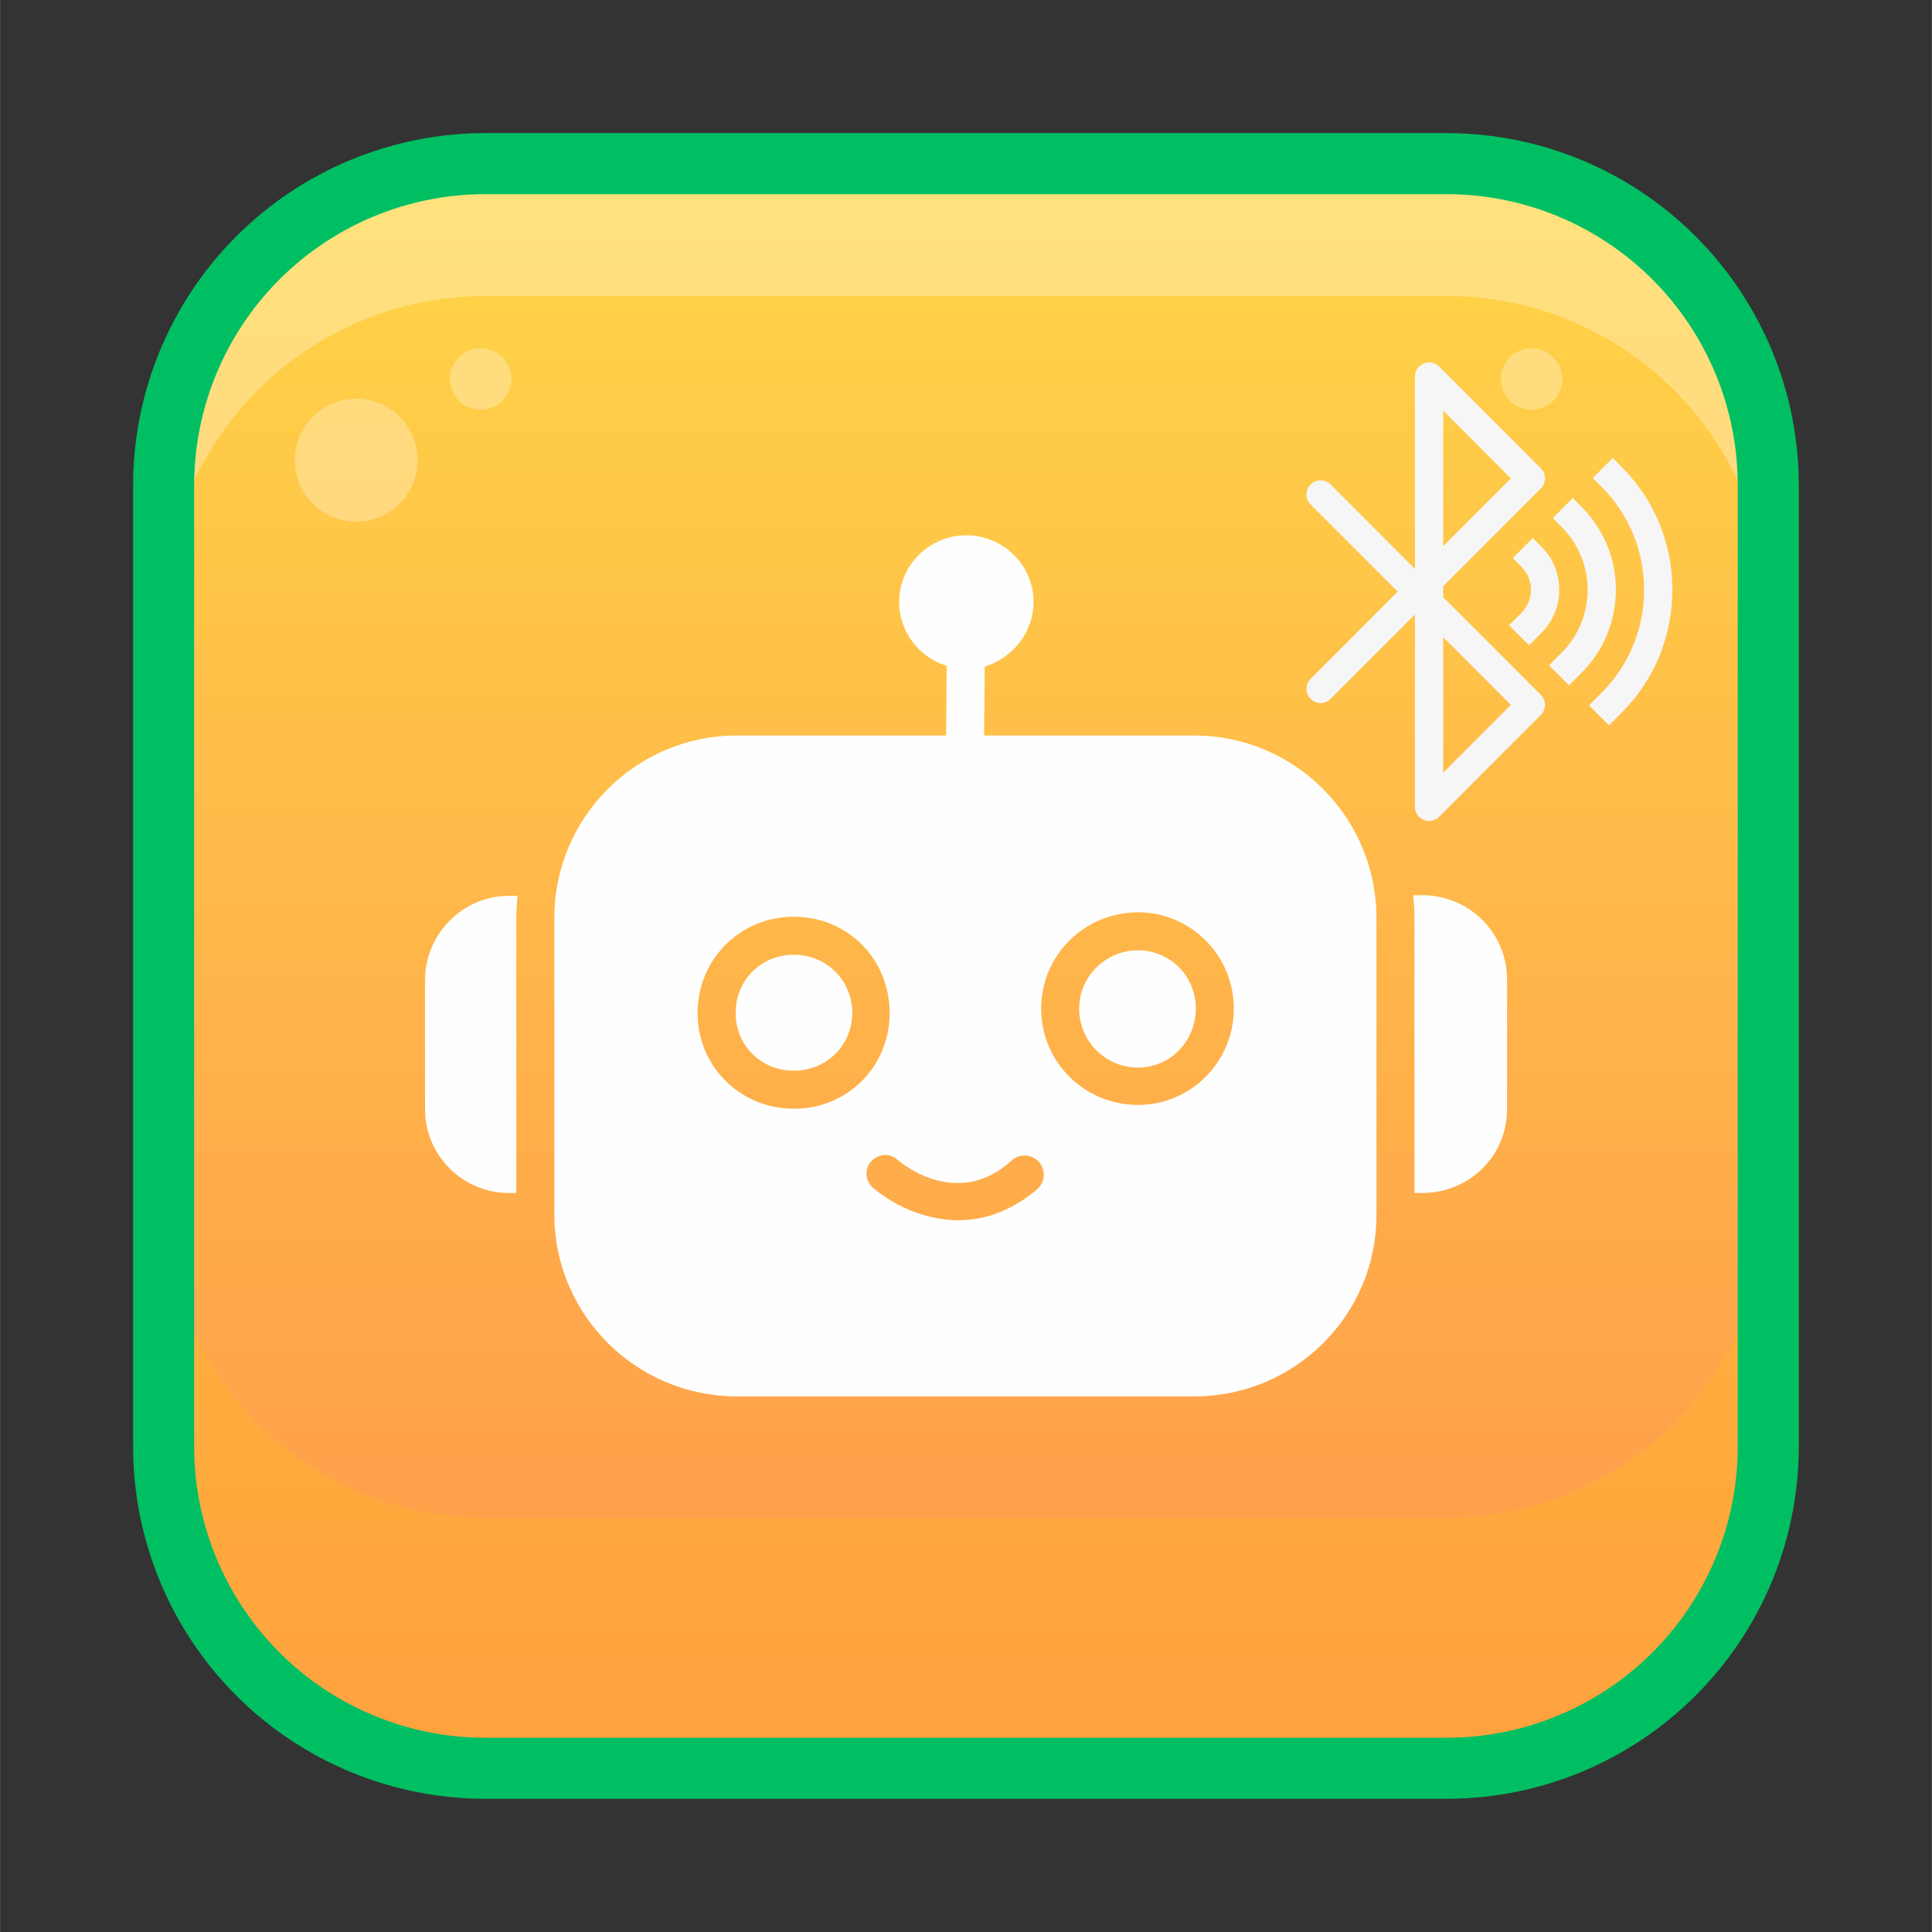 <svg xmlns="http://www.w3.org/2000/svg" xmlns:xlink="http://www.w3.org/1999/xlink" width="2379" zoomAndPan="magnify" viewBox="0 0 1784.88 1785" height="2379" preserveAspectRatio="xMidYMid meet" version="1.0"><rect x="0" y="0" width="1784.88" height="1785" fill="#333333" stroke="none"/><defs><filter x="0%" y="0%" width="100%" height="100%" id="d7badcbb8c"><feColorMatrix values="0 0 0 0 1 0 0 0 0 1 0 0 0 0 1 0 0 0 1 0" color-interpolation-filters="sRGB"/></filter><clipPath id="e4388f483e"><path d="M 151 151 L 1634 151 L 1634 1634 L 151 1634 Z M 151 151 " clip-rule="nonzero"/></clipPath><clipPath id="bcf4c54535"><path d="M 448.102 151.176 L 1336.691 151.176 C 1341.551 151.176 1346.406 151.293 1351.262 151.531 C 1356.117 151.773 1360.961 152.129 1365.801 152.605 C 1370.637 153.082 1375.457 153.676 1380.266 154.391 C 1385.074 155.102 1389.863 155.934 1394.629 156.883 C 1399.395 157.828 1404.137 158.895 1408.852 160.074 C 1413.566 161.258 1418.25 162.551 1422.898 163.965 C 1427.551 165.375 1432.164 166.898 1436.742 168.535 C 1441.316 170.172 1445.852 171.922 1450.34 173.781 C 1454.832 175.641 1459.273 177.609 1463.668 179.688 C 1468.062 181.766 1472.402 183.953 1476.688 186.242 C 1480.973 188.535 1485.203 190.93 1489.371 193.43 C 1493.539 195.926 1497.645 198.527 1501.688 201.227 C 1505.727 203.926 1509.699 206.723 1513.605 209.621 C 1517.508 212.516 1521.34 215.504 1525.094 218.59 C 1528.852 221.672 1532.531 224.844 1536.133 228.109 C 1539.734 231.375 1543.254 234.723 1546.691 238.16 C 1550.129 241.598 1553.477 245.117 1556.742 248.719 C 1560.004 252.32 1563.18 256 1566.262 259.754 C 1569.348 263.512 1572.336 267.344 1575.23 271.246 C 1578.125 275.152 1580.926 279.125 1583.625 283.164 C 1586.324 287.207 1588.926 291.312 1591.422 295.48 C 1593.922 299.648 1596.316 303.875 1598.609 308.164 C 1600.898 312.449 1603.082 316.789 1605.16 321.184 C 1607.238 325.578 1609.207 330.02 1611.07 334.508 C 1612.93 339 1614.676 343.535 1616.316 348.109 C 1617.953 352.688 1619.477 357.301 1620.887 361.949 C 1622.297 366.602 1623.594 371.285 1624.777 376 C 1625.957 380.715 1627.02 385.457 1627.969 390.223 C 1628.918 394.988 1629.75 399.777 1630.461 404.586 C 1631.176 409.391 1631.77 414.215 1632.246 419.051 C 1632.723 423.887 1633.078 428.734 1633.316 433.59 C 1633.555 438.445 1633.676 443.301 1633.676 448.16 L 1633.676 1336.75 C 1633.676 1341.609 1633.555 1346.469 1633.316 1351.32 C 1633.078 1356.176 1632.723 1361.023 1632.246 1365.859 C 1631.77 1370.695 1631.176 1375.52 1630.461 1380.328 C 1629.746 1385.133 1628.918 1389.922 1627.969 1394.688 C 1627.02 1399.457 1625.957 1404.195 1624.777 1408.91 C 1623.594 1413.625 1622.297 1418.309 1620.887 1422.961 C 1619.477 1427.613 1617.953 1432.227 1616.316 1436.801 C 1614.676 1441.379 1612.93 1445.91 1611.07 1450.402 C 1609.207 1454.891 1607.238 1459.332 1605.16 1463.727 C 1603.082 1468.121 1600.898 1472.461 1598.609 1476.746 C 1596.316 1481.035 1593.922 1485.262 1591.422 1489.43 C 1588.926 1493.602 1586.324 1497.703 1583.625 1501.746 C 1580.926 1505.789 1578.125 1509.762 1575.23 1513.664 C 1572.336 1517.566 1569.348 1521.398 1566.262 1525.156 C 1563.18 1528.914 1560.004 1532.594 1556.742 1536.191 C 1553.477 1539.793 1550.129 1543.312 1546.691 1546.75 C 1543.254 1550.188 1539.734 1553.539 1536.133 1556.801 C 1532.531 1560.066 1528.852 1563.238 1525.094 1566.324 C 1521.34 1569.406 1517.508 1572.395 1513.605 1575.289 C 1509.699 1578.188 1505.727 1580.984 1501.688 1583.684 C 1497.645 1586.383 1493.539 1588.984 1489.371 1591.484 C 1485.203 1593.98 1480.973 1596.375 1476.688 1598.668 C 1472.402 1600.957 1468.062 1603.145 1463.668 1605.223 C 1459.273 1607.301 1454.832 1609.27 1450.34 1611.129 C 1445.852 1612.988 1441.316 1614.738 1436.742 1616.375 C 1432.164 1618.012 1427.551 1619.535 1422.898 1620.949 C 1418.25 1622.359 1413.566 1623.656 1408.852 1624.836 C 1404.137 1626.016 1399.395 1627.082 1394.629 1628.027 C 1389.863 1628.977 1385.074 1629.809 1380.266 1630.52 C 1375.457 1631.234 1370.637 1631.828 1365.801 1632.305 C 1360.961 1632.781 1356.117 1633.141 1351.262 1633.379 C 1346.406 1633.617 1341.551 1633.734 1336.691 1633.734 L 448.102 1633.734 C 443.242 1633.734 438.383 1633.617 433.527 1633.379 C 428.676 1633.141 423.828 1632.781 418.992 1632.305 C 414.156 1631.828 409.332 1631.234 404.523 1630.52 C 399.715 1629.809 394.93 1628.977 390.164 1628.027 C 385.395 1627.082 380.656 1626.016 375.941 1624.836 C 371.227 1623.656 366.543 1622.359 361.891 1620.949 C 357.238 1619.535 352.625 1618.012 348.051 1616.375 C 343.473 1614.738 338.941 1612.988 334.449 1611.129 C 329.961 1609.27 325.516 1607.301 321.125 1605.223 C 316.73 1603.145 312.391 1600.957 308.102 1598.668 C 303.816 1596.375 299.59 1593.98 295.422 1591.484 C 291.25 1588.984 287.145 1586.383 283.105 1583.684 C 279.062 1580.984 275.09 1578.188 271.188 1575.289 C 267.281 1572.395 263.453 1569.406 259.695 1566.324 C 255.938 1563.238 252.258 1560.066 248.656 1556.801 C 245.055 1553.539 241.539 1550.188 238.102 1546.75 C 234.664 1543.312 231.312 1539.793 228.051 1536.191 C 224.785 1532.594 221.613 1528.914 218.527 1525.156 C 215.445 1521.398 212.457 1517.566 209.559 1513.664 C 206.664 1509.762 203.867 1505.789 201.168 1501.746 C 198.465 1497.703 195.867 1493.602 193.367 1489.43 C 190.871 1485.262 188.473 1481.035 186.184 1476.746 C 183.891 1472.461 181.707 1468.121 179.629 1463.727 C 177.551 1459.332 175.582 1454.891 173.723 1450.402 C 171.863 1445.91 170.113 1441.379 168.477 1436.801 C 166.84 1432.227 165.312 1427.613 163.902 1422.961 C 162.492 1418.309 161.195 1413.625 160.016 1408.91 C 158.836 1404.195 157.77 1399.457 156.82 1394.688 C 155.875 1389.922 155.043 1385.133 154.328 1380.328 C 153.617 1375.52 153.023 1370.695 152.547 1365.859 C 152.07 1361.023 151.711 1356.176 151.473 1351.32 C 151.234 1346.469 151.117 1341.609 151.117 1336.75 L 151.117 448.16 C 151.117 443.301 151.234 438.445 151.473 433.59 C 151.711 428.734 152.07 423.887 152.547 419.051 C 153.023 414.215 153.617 409.391 154.328 404.586 C 155.043 399.777 155.875 394.988 156.82 390.223 C 157.77 385.457 158.836 380.715 160.016 376 C 161.195 371.285 162.492 366.602 163.902 361.949 C 165.312 357.301 166.84 352.688 168.477 348.109 C 170.113 343.535 171.863 339 173.723 334.508 C 175.582 330.02 177.551 325.578 179.629 321.184 C 181.707 316.789 183.891 312.449 186.184 308.164 C 188.473 303.875 190.871 299.648 193.367 295.48 C 195.867 291.312 198.465 287.207 201.168 283.164 C 203.867 279.125 206.664 275.152 209.559 271.246 C 212.457 267.344 215.445 263.512 218.527 259.754 C 221.613 256 224.785 252.32 228.051 248.719 C 231.312 245.117 234.664 241.598 238.102 238.16 C 241.539 234.723 245.055 231.375 248.656 228.109 C 252.258 224.844 255.938 221.672 259.695 218.59 C 263.453 215.504 267.281 212.516 271.188 209.621 C 275.09 206.723 279.062 203.926 283.105 201.227 C 287.145 198.527 291.25 195.926 295.422 193.43 C 299.59 190.93 303.816 188.535 308.102 186.242 C 312.391 183.953 316.73 181.766 321.125 179.688 C 325.516 177.609 329.961 175.641 334.449 173.781 C 338.941 171.922 343.473 170.172 348.051 168.535 C 352.625 166.898 357.238 165.375 361.891 163.965 C 366.543 162.551 371.227 161.258 375.941 160.074 C 380.652 158.895 385.395 157.828 390.164 156.883 C 394.93 155.934 399.715 155.102 404.523 154.391 C 409.332 153.676 414.156 153.082 418.992 152.605 C 423.828 152.129 428.676 151.773 433.527 151.531 C 438.383 151.293 443.242 151.176 448.102 151.176 Z M 448.102 151.176 " clip-rule="nonzero"/></clipPath><linearGradient x1="250" gradientTransform="matrix(3.761, 0, 0, 3.761, -47.79, -47.731)" y1="447.11" x2="250" gradientUnits="userSpaceOnUse" y2="52.89" id="cde0724cbb"><stop stop-opacity="1" stop-color="rgb(100%, 59.599%, 29.799%)" offset="0"/><stop stop-opacity="1" stop-color="rgb(100%, 59.773%, 29.784%)" offset="0.016"/><stop stop-opacity="1" stop-color="rgb(100%, 60.123%, 29.755%)" offset="0.031"/><stop stop-opacity="1" stop-color="rgb(100%, 60.472%, 29.724%)" offset="0.047"/><stop stop-opacity="1" stop-color="rgb(100%, 60.823%, 29.695%)" offset="0.062"/><stop stop-opacity="1" stop-color="rgb(100%, 61.172%, 29.665%)" offset="0.078"/><stop stop-opacity="1" stop-color="rgb(100%, 61.522%, 29.636%)" offset="0.094"/><stop stop-opacity="1" stop-color="rgb(100%, 61.871%, 29.605%)" offset="0.109"/><stop stop-opacity="1" stop-color="rgb(100%, 62.221%, 29.576%)" offset="0.125"/><stop stop-opacity="1" stop-color="rgb(100%, 62.572%, 29.546%)" offset="0.141"/><stop stop-opacity="1" stop-color="rgb(100%, 62.921%, 29.517%)" offset="0.156"/><stop stop-opacity="1" stop-color="rgb(100%, 63.271%, 29.486%)" offset="0.172"/><stop stop-opacity="1" stop-color="rgb(100%, 63.62%, 29.457%)" offset="0.188"/><stop stop-opacity="1" stop-color="rgb(100%, 63.969%, 29.427%)" offset="0.203"/><stop stop-opacity="1" stop-color="rgb(100%, 64.319%, 29.398%)" offset="0.219"/><stop stop-opacity="1" stop-color="rgb(100%, 64.67%, 29.367%)" offset="0.234"/><stop stop-opacity="1" stop-color="rgb(100%, 65.019%, 29.338%)" offset="0.25"/><stop stop-opacity="1" stop-color="rgb(100%, 65.369%, 29.308%)" offset="0.266"/><stop stop-opacity="1" stop-color="rgb(100%, 65.718%, 29.279%)" offset="0.281"/><stop stop-opacity="1" stop-color="rgb(100%, 66.068%, 29.248%)" offset="0.297"/><stop stop-opacity="1" stop-color="rgb(100%, 66.418%, 29.219%)" offset="0.312"/><stop stop-opacity="1" stop-color="rgb(100%, 66.768%, 29.189%)" offset="0.328"/><stop stop-opacity="1" stop-color="rgb(100%, 67.117%, 29.16%)" offset="0.344"/><stop stop-opacity="1" stop-color="rgb(100%, 67.467%, 29.129%)" offset="0.359"/><stop stop-opacity="1" stop-color="rgb(100%, 67.816%, 29.1%)" offset="0.375"/><stop stop-opacity="1" stop-color="rgb(100%, 68.166%, 29.07%)" offset="0.391"/><stop stop-opacity="1" stop-color="rgb(100%, 68.517%, 29.041%)" offset="0.406"/><stop stop-opacity="1" stop-color="rgb(100%, 68.871%, 29.01%)" offset="0.422"/><stop stop-opacity="1" stop-color="rgb(100%, 69.151%, 28.984%)" offset="0.43"/><stop stop-opacity="1" stop-color="rgb(100%, 69.357%, 28.964%)" offset="0.438"/><stop stop-opacity="1" stop-color="rgb(100%, 69.563%, 28.943%)" offset="0.445"/><stop stop-opacity="1" stop-color="rgb(100%, 69.769%, 28.923%)" offset="0.453"/><stop stop-opacity="1" stop-color="rgb(100%, 69.975%, 28.903%)" offset="0.461"/><stop stop-opacity="1" stop-color="rgb(100%, 70.181%, 28.883%)" offset="0.469"/><stop stop-opacity="1" stop-color="rgb(100%, 70.387%, 28.862%)" offset="0.477"/><stop stop-opacity="1" stop-color="rgb(100%, 70.593%, 28.842%)" offset="0.484"/><stop stop-opacity="1" stop-color="rgb(100%, 70.799%, 28.822%)" offset="0.492"/><stop stop-opacity="1" stop-color="rgb(100%, 71.005%, 28.802%)" offset="0.5"/><stop stop-opacity="1" stop-color="rgb(100%, 71.211%, 28.781%)" offset="0.508"/><stop stop-opacity="1" stop-color="rgb(100%, 71.417%, 28.761%)" offset="0.516"/><stop stop-opacity="1" stop-color="rgb(100%, 71.625%, 28.741%)" offset="0.523"/><stop stop-opacity="1" stop-color="rgb(100%, 71.831%, 28.722%)" offset="0.531"/><stop stop-opacity="1" stop-color="rgb(100%, 72.037%, 28.7%)" offset="0.539"/><stop stop-opacity="1" stop-color="rgb(100%, 72.243%, 28.68%)" offset="0.547"/><stop stop-opacity="1" stop-color="rgb(100%, 72.449%, 28.661%)" offset="0.555"/><stop stop-opacity="1" stop-color="rgb(100%, 72.655%, 28.641%)" offset="0.562"/><stop stop-opacity="1" stop-color="rgb(100%, 72.861%, 28.619%)" offset="0.57"/><stop stop-opacity="1" stop-color="rgb(100%, 73.067%, 28.6%)" offset="0.578"/><stop stop-opacity="1" stop-color="rgb(100%, 73.273%, 28.58%)" offset="0.586"/><stop stop-opacity="1" stop-color="rgb(100%, 73.479%, 28.56%)" offset="0.594"/><stop stop-opacity="1" stop-color="rgb(100%, 73.685%, 28.539%)" offset="0.602"/><stop stop-opacity="1" stop-color="rgb(100%, 73.891%, 28.519%)" offset="0.609"/><stop stop-opacity="1" stop-color="rgb(100%, 74.097%, 28.499%)" offset="0.617"/><stop stop-opacity="1" stop-color="rgb(100%, 74.303%, 28.479%)" offset="0.625"/><stop stop-opacity="1" stop-color="rgb(100%, 74.509%, 28.458%)" offset="0.633"/><stop stop-opacity="1" stop-color="rgb(100%, 74.715%, 28.438%)" offset="0.641"/><stop stop-opacity="1" stop-color="rgb(100%, 74.922%, 28.418%)" offset="0.648"/><stop stop-opacity="1" stop-color="rgb(100%, 75.128%, 28.398%)" offset="0.656"/><stop stop-opacity="1" stop-color="rgb(100%, 75.334%, 28.378%)" offset="0.664"/><stop stop-opacity="1" stop-color="rgb(100%, 75.54%, 28.357%)" offset="0.672"/><stop stop-opacity="1" stop-color="rgb(100%, 75.746%, 28.337%)" offset="0.68"/><stop stop-opacity="1" stop-color="rgb(100%, 75.952%, 28.317%)" offset="0.688"/><stop stop-opacity="1" stop-color="rgb(100%, 76.158%, 28.297%)" offset="0.695"/><stop stop-opacity="1" stop-color="rgb(100%, 76.364%, 28.276%)" offset="0.703"/><stop stop-opacity="1" stop-color="rgb(100%, 76.57%, 28.256%)" offset="0.711"/><stop stop-opacity="1" stop-color="rgb(100%, 76.776%, 28.236%)" offset="0.719"/><stop stop-opacity="1" stop-color="rgb(100%, 76.982%, 28.217%)" offset="0.727"/><stop stop-opacity="1" stop-color="rgb(100%, 77.188%, 28.195%)" offset="0.734"/><stop stop-opacity="1" stop-color="rgb(100%, 77.394%, 28.175%)" offset="0.742"/><stop stop-opacity="1" stop-color="rgb(100%, 77.6%, 28.156%)" offset="0.75"/><stop stop-opacity="1" stop-color="rgb(100%, 77.806%, 28.136%)" offset="0.758"/><stop stop-opacity="1" stop-color="rgb(100%, 78.012%, 28.114%)" offset="0.766"/><stop stop-opacity="1" stop-color="rgb(100%, 78.22%, 28.094%)" offset="0.773"/><stop stop-opacity="1" stop-color="rgb(100%, 78.426%, 28.075%)" offset="0.781"/><stop stop-opacity="1" stop-color="rgb(100%, 78.632%, 28.055%)" offset="0.789"/><stop stop-opacity="1" stop-color="rgb(100%, 78.838%, 28.033%)" offset="0.797"/><stop stop-opacity="1" stop-color="rgb(100%, 79.044%, 28.014%)" offset="0.805"/><stop stop-opacity="1" stop-color="rgb(100%, 79.25%, 27.994%)" offset="0.812"/><stop stop-opacity="1" stop-color="rgb(100%, 79.456%, 27.974%)" offset="0.82"/><stop stop-opacity="1" stop-color="rgb(100%, 79.662%, 27.953%)" offset="0.828"/><stop stop-opacity="1" stop-color="rgb(100%, 79.868%, 27.933%)" offset="0.836"/><stop stop-opacity="1" stop-color="rgb(100%, 80.074%, 27.913%)" offset="0.844"/><stop stop-opacity="1" stop-color="rgb(100%, 80.28%, 27.893%)" offset="0.852"/><stop stop-opacity="1" stop-color="rgb(100%, 80.486%, 27.872%)" offset="0.859"/><stop stop-opacity="1" stop-color="rgb(100%, 80.692%, 27.852%)" offset="0.867"/><stop stop-opacity="1" stop-color="rgb(100%, 80.898%, 27.832%)" offset="0.875"/><stop stop-opacity="1" stop-color="rgb(100%, 81.104%, 27.812%)" offset="0.883"/><stop stop-opacity="1" stop-color="rgb(100%, 81.31%, 27.792%)" offset="0.891"/><stop stop-opacity="1" stop-color="rgb(100%, 81.517%, 27.771%)" offset="0.898"/><stop stop-opacity="1" stop-color="rgb(100%, 81.723%, 27.751%)" offset="0.906"/><stop stop-opacity="1" stop-color="rgb(100%, 81.929%, 27.731%)" offset="0.914"/><stop stop-opacity="1" stop-color="rgb(100%, 82.135%, 27.711%)" offset="0.922"/><stop stop-opacity="1" stop-color="rgb(100%, 82.341%, 27.69%)" offset="0.93"/><stop stop-opacity="1" stop-color="rgb(100%, 82.547%, 27.67%)" offset="0.938"/><stop stop-opacity="1" stop-color="rgb(100%, 82.753%, 27.65%)" offset="0.945"/><stop stop-opacity="1" stop-color="rgb(100%, 82.959%, 27.631%)" offset="0.953"/><stop stop-opacity="1" stop-color="rgb(100%, 83.165%, 27.609%)" offset="0.961"/><stop stop-opacity="1" stop-color="rgb(100%, 83.371%, 27.589%)" offset="0.969"/><stop stop-opacity="1" stop-color="rgb(100%, 83.577%, 27.57%)" offset="0.977"/><stop stop-opacity="1" stop-color="rgb(100%, 83.783%, 27.55%)" offset="0.984"/><stop stop-opacity="1" stop-color="rgb(100%, 83.989%, 27.528%)" offset="0.992"/><stop stop-opacity="1" stop-color="rgb(100%, 84.195%, 27.509%)" offset="1"/></linearGradient><mask id="7f9d3129fc"><g filter="url(#d7badcbb8c)"><rect x="-178.488" width="2141.856" fill="#000000" y="-178.5" height="2142" fill-opacity="0.2"/></g></mask><clipPath id="8227a881a8"><rect x="0" width="1491" y="0" height="535"/></clipPath><mask id="423877d628"><g filter="url(#d7badcbb8c)"><rect x="-178.488" width="2141.856" fill="#000000" y="-178.5" height="2142" fill-opacity="0.3"/></g></mask><clipPath id="339656520a"><rect x="0" width="1491" y="0" height="426"/></clipPath><clipPath id="110343b4dc"><path d="M 122.949 123.008 L 1661.844 123.008 L 1661.844 1661.902 L 122.949 1661.902 Z M 122.949 123.008 " clip-rule="nonzero"/></clipPath><mask id="06b04086ae"><g filter="url(#d7badcbb8c)"><rect x="-178.488" width="2141.856" fill="#000000" y="-178.5" height="2142" fill-opacity="0.3"/></g></mask><clipPath id="be2b38f69f"><rect x="0" width="118" y="0" height="118"/></clipPath><mask id="d006779de0"><g filter="url(#d7badcbb8c)"><rect x="-178.488" width="2141.856" fill="#000000" y="-178.5" height="2142" fill-opacity="0.3"/></g></mask><clipPath id="1c0f285980"><rect x="0" width="62" y="0" height="62"/></clipPath><mask id="fb52f6ee0b"><g filter="url(#d7badcbb8c)"><rect x="-178.488" width="2141.856" fill="#000000" y="-178.5" height="2142" fill-opacity="0.3"/></g></mask><clipPath id="70a5e1bf97"><rect x="0" width="62" y="0" height="62"/></clipPath><clipPath id="f809d39e84"><path d="M 512 494.512 L 1272 494.512 L 1272 1290.207 L 512 1290.207 Z M 512 494.512 " clip-rule="nonzero"/></clipPath><clipPath id="42eba5c450"><path d="M 392.629 827 L 479 827 L 479 1103 L 392.629 1103 Z M 392.629 827 " clip-rule="nonzero"/></clipPath><clipPath id="3bd694a0c8"><path d="M 1305 827 L 1392.309 827 L 1392.309 1103 L 1305 1103 Z M 1305 827 " clip-rule="nonzero"/></clipPath><clipPath id="5170ba6c5a"><path d="M 1207 334.801 L 1428 334.801 L 1428 758.523 L 1207 758.523 Z M 1207 334.801 " clip-rule="nonzero"/></clipPath><clipPath id="26d38f6cd5"><path d="M 1468 423 L 1545.078 423 L 1545.078 670.387 L 1468 670.387 Z M 1468 423 " clip-rule="nonzero"/></clipPath></defs><g clip-path="url(#e4388f483e)"><g clip-path="url(#bcf4c54535)"><path fill="url(#cde0724cbb)" d="M 151.117 151.176 L 151.117 1633.734 L 1633.676 1633.734 L 1633.676 151.176 Z M 151.117 151.176 " fill-rule="nonzero"/></g></g><g mask="url(#7f9d3129fc)"><g transform="matrix(1, 0, 0, 1, 147, 1103)"><g clip-path="url(#8227a881a8)"><path fill="#fdc703" d="M 1189.691 299.262 L 301.102 299.262 C 296.238 299.262 291.379 299.145 286.523 298.902 C 281.668 298.664 276.82 298.309 271.98 297.832 C 267.141 297.355 262.316 296.758 257.508 296.047 C 252.699 295.332 247.91 294.5 243.141 293.555 C 238.371 292.605 233.629 291.539 228.914 290.359 C 224.195 289.176 219.512 287.879 214.859 286.469 C 210.207 285.059 205.59 283.531 201.012 281.895 C 196.434 280.258 191.898 278.508 187.406 276.648 C 182.914 274.785 178.469 272.816 174.074 270.738 C 169.68 268.66 165.34 266.473 161.051 264.18 C 156.762 261.891 152.531 259.492 148.363 256.992 C 144.191 254.492 140.086 251.895 136.043 249.191 C 132 246.492 128.023 243.691 124.121 240.797 C 120.215 237.898 116.383 234.906 112.625 231.824 C 108.867 228.738 105.184 225.562 101.582 222.301 C 97.98 219.035 94.457 215.684 91.02 212.242 C 87.582 208.805 84.23 205.285 80.965 201.684 C 77.699 198.078 74.527 194.398 71.441 190.641 C 68.355 186.883 65.367 183.051 62.469 179.145 C 59.574 175.238 56.773 171.266 54.074 167.223 C 51.371 163.18 48.77 159.074 46.27 154.902 C 43.773 150.73 41.375 146.504 39.082 142.215 C 36.793 137.926 34.605 133.586 32.527 129.188 C 30.449 124.793 28.477 120.352 26.617 115.859 C 24.758 111.367 23.008 106.832 21.371 102.254 C 19.73 97.676 18.207 93.059 16.797 88.406 C 15.383 83.754 14.086 79.07 12.906 74.352 C 11.727 69.637 10.66 64.895 9.711 60.125 C 8.762 55.355 7.93 50.566 7.219 45.758 C 6.504 40.945 5.91 36.121 5.434 31.285 C 4.957 26.445 4.598 21.598 4.359 16.742 C 4.121 11.883 4.004 7.027 4.004 2.164 L 4.004 233.637 C 4.004 238.5 4.121 243.359 4.359 248.215 C 4.598 253.07 4.957 257.918 5.434 262.758 C 5.91 267.598 6.504 272.422 7.219 277.23 C 7.93 282.039 8.762 286.828 9.711 291.598 C 10.66 296.367 11.727 301.109 12.906 305.824 C 14.086 310.543 15.383 315.227 16.797 319.879 C 18.207 324.531 19.73 329.148 21.371 333.727 C 23.008 338.305 24.758 342.84 26.617 347.332 C 28.477 351.824 30.449 356.27 32.527 360.664 C 34.605 365.059 36.793 369.398 39.082 373.688 C 41.375 377.977 43.77 382.207 46.27 386.375 C 48.77 390.547 51.371 394.652 54.074 398.695 C 56.773 402.738 59.574 406.715 62.469 410.617 C 65.367 414.523 68.355 418.355 71.441 422.113 C 74.527 425.871 77.699 429.555 80.965 433.156 C 84.23 436.758 87.582 440.281 91.02 443.719 C 94.457 447.156 97.98 450.508 101.582 453.773 C 105.184 457.039 108.867 460.211 112.625 463.297 C 116.383 466.383 120.215 469.371 124.121 472.27 C 128.023 475.164 132 477.965 136.043 480.664 C 140.086 483.367 144.191 485.969 148.363 488.469 C 152.531 490.965 156.762 493.363 161.051 495.656 C 165.34 497.945 169.68 500.133 174.074 502.211 C 178.469 504.289 182.914 506.258 187.406 508.121 C 191.898 509.98 196.434 511.73 201.012 513.367 C 205.59 515.008 210.207 516.531 214.859 517.941 C 219.512 519.355 224.195 520.652 228.914 521.832 C 233.629 523.012 238.371 524.078 243.141 525.027 C 247.91 525.977 252.699 526.809 257.508 527.52 C 262.316 528.234 267.141 528.828 271.98 529.305 C 276.82 529.781 281.668 530.141 286.523 530.379 C 291.379 530.617 296.238 530.734 301.102 530.734 L 1189.691 530.734 C 1194.551 530.734 1199.41 530.617 1204.27 530.379 C 1209.125 530.141 1213.973 529.781 1218.812 529.305 C 1223.648 528.828 1228.473 528.234 1233.285 527.52 C 1238.094 526.805 1242.883 525.977 1247.652 525.027 C 1252.418 524.078 1257.164 523.012 1261.879 521.832 C 1266.594 520.652 1271.281 519.355 1275.934 517.941 C 1280.586 516.531 1285.203 515.008 1289.781 513.367 C 1294.355 511.73 1298.891 509.98 1303.383 508.121 C 1307.875 506.258 1312.32 504.289 1316.715 502.211 C 1321.113 500.133 1325.453 497.945 1329.742 495.656 C 1334.031 493.363 1338.258 490.965 1342.43 488.469 C 1346.598 485.969 1350.707 483.367 1354.75 480.664 C 1358.793 477.965 1362.766 475.164 1366.672 472.27 C 1370.578 469.371 1374.41 466.383 1378.168 463.297 C 1381.926 460.211 1385.605 457.039 1389.211 453.773 C 1392.812 450.508 1396.332 447.156 1399.77 443.719 C 1403.207 440.277 1406.559 436.758 1409.824 433.156 C 1413.09 429.555 1416.266 425.871 1419.352 422.113 C 1422.434 418.355 1425.426 414.523 1428.32 410.617 C 1431.219 406.715 1434.016 402.738 1436.719 398.695 C 1439.418 394.652 1442.02 390.547 1444.52 386.375 C 1447.02 382.207 1449.414 377.977 1451.707 373.688 C 1454 369.398 1456.184 365.059 1458.266 360.664 C 1460.344 356.27 1462.312 351.824 1464.172 347.332 C 1466.035 342.84 1467.785 338.305 1469.422 333.727 C 1471.059 329.148 1472.586 324.531 1473.996 319.879 C 1475.406 315.227 1476.703 310.543 1477.887 305.824 C 1479.066 301.109 1480.133 296.367 1481.078 291.598 C 1482.027 286.828 1482.859 282.039 1483.574 277.23 C 1484.285 272.422 1484.883 267.598 1485.359 262.758 C 1485.836 257.918 1486.191 253.07 1486.43 248.215 C 1486.668 243.359 1486.789 238.5 1486.789 233.637 L 1486.789 2.277 C 1486.785 7.137 1486.664 11.996 1486.426 16.852 C 1486.184 21.707 1485.824 26.551 1485.348 31.391 C 1484.871 36.227 1484.273 41.051 1483.559 45.859 C 1482.844 50.668 1482.012 55.453 1481.062 60.223 C 1480.109 64.988 1479.047 69.73 1477.863 74.445 C 1476.68 79.16 1475.383 83.844 1473.969 88.496 C 1472.559 93.145 1471.031 97.758 1469.391 102.336 C 1467.754 106.914 1466.004 111.445 1464.141 115.938 C 1462.281 120.426 1460.309 124.867 1458.23 129.262 C 1456.148 133.656 1453.965 137.996 1451.672 142.281 C 1449.379 146.57 1446.98 150.797 1444.48 154.965 C 1441.98 159.137 1439.383 163.238 1436.68 167.281 C 1433.977 171.32 1431.18 175.293 1428.281 179.199 C 1425.387 183.102 1422.395 186.934 1419.309 190.691 C 1416.227 194.445 1413.051 198.125 1409.785 201.727 C 1406.52 205.328 1403.168 208.848 1399.73 212.285 C 1396.293 215.719 1392.773 219.07 1389.172 222.336 C 1385.566 225.598 1381.887 228.773 1378.129 231.855 C 1374.371 234.938 1370.539 237.926 1366.637 240.824 C 1362.73 243.719 1358.758 246.516 1354.715 249.215 C 1350.672 251.914 1346.566 254.516 1342.395 257.012 C 1338.227 259.512 1333.996 261.906 1329.711 264.199 C 1325.422 266.488 1321.082 268.672 1316.688 270.75 C 1312.293 272.828 1307.852 274.797 1303.359 276.656 C 1298.867 278.516 1294.332 280.266 1289.758 281.902 C 1285.18 283.539 1280.566 285.066 1275.914 286.477 C 1271.262 287.887 1266.578 289.184 1261.863 290.363 C 1257.148 291.543 1252.406 292.609 1247.637 293.555 C 1242.871 294.504 1238.082 295.336 1233.273 296.047 C 1228.465 296.762 1223.641 297.355 1218.805 297.832 C 1213.965 298.309 1209.121 298.668 1204.266 298.906 C 1199.41 299.145 1194.551 299.262 1189.691 299.262 Z M 1189.691 299.262 " fill-opacity="1" fill-rule="nonzero"/></g></g></g><g mask="url(#423877d628)"><g transform="matrix(1, 0, 0, 1, 147, 147)"><g clip-path="url(#339656520a)"><path fill="#ffffff" d="M 1189.691 4.176 L 301.102 4.176 C 296.238 4.176 291.379 4.293 286.523 4.531 C 281.668 4.773 276.82 5.129 271.98 5.605 C 267.141 6.082 262.316 6.676 257.508 7.391 C 252.699 8.105 247.91 8.934 243.141 9.883 C 238.371 10.832 233.629 11.898 228.914 13.078 C 224.195 14.262 219.512 15.559 214.859 16.969 C 210.207 18.379 205.59 19.906 201.012 21.543 C 196.434 23.18 191.898 24.93 187.406 26.789 C 182.914 28.652 178.469 30.621 174.074 32.699 C 169.68 34.777 165.34 36.965 161.051 39.258 C 156.762 41.547 152.531 43.945 148.363 46.445 C 144.191 48.945 140.086 51.543 136.043 54.246 C 132 56.945 128.023 59.746 124.121 62.641 C 120.215 65.539 116.383 68.527 112.625 71.613 C 108.867 74.699 105.184 77.875 101.582 81.137 C 97.98 84.402 94.457 87.754 91.02 91.195 C 87.582 94.633 84.23 98.152 80.965 101.754 C 77.699 105.355 74.527 109.039 71.441 112.797 C 68.355 116.555 65.367 120.387 62.469 124.293 C 59.574 128.199 56.773 132.172 54.074 136.215 C 51.371 140.258 48.77 144.363 46.27 148.535 C 43.773 152.707 41.375 156.934 39.082 161.223 C 36.793 165.512 34.605 169.852 32.527 174.246 C 30.449 178.645 28.477 183.086 26.617 187.578 C 24.758 192.07 23.008 196.605 21.371 201.184 C 19.73 205.762 18.207 210.379 16.797 215.031 C 15.383 219.684 14.086 224.367 12.906 229.086 C 11.727 233.801 10.66 238.543 9.711 243.312 C 8.762 248.082 7.93 252.871 7.219 257.68 C 6.504 262.488 5.91 267.312 5.434 272.152 C 4.957 276.992 4.598 281.84 4.359 286.695 C 4.121 291.551 4.004 296.41 4.004 301.273 L 4.004 423.574 C 4.004 418.711 4.121 413.852 4.359 408.996 C 4.598 404.141 4.957 399.293 5.434 394.453 C 5.91 389.613 6.504 384.789 7.219 379.98 C 7.93 375.172 8.762 370.383 9.711 365.613 C 10.66 360.844 11.727 356.102 12.906 351.383 C 14.086 346.668 15.383 341.984 16.797 337.332 C 18.207 332.676 19.73 328.062 21.371 323.484 C 23.008 318.906 24.758 314.371 26.617 309.879 C 28.477 305.387 30.449 300.941 32.527 296.547 C 34.605 292.152 36.793 287.809 39.082 283.523 C 41.375 279.234 43.77 275.004 46.27 270.836 C 48.77 266.664 51.371 262.559 54.074 258.516 C 56.773 254.473 59.574 250.496 62.469 246.594 C 65.367 242.688 68.355 238.855 71.441 235.098 C 74.527 231.336 77.699 227.656 80.965 224.055 C 84.23 220.453 87.582 216.93 91.02 213.492 C 94.457 210.055 97.98 206.703 101.582 203.438 C 105.184 200.172 108.867 196.996 112.625 193.914 C 116.383 190.828 120.215 187.84 124.121 184.941 C 128.023 182.047 132 179.246 136.043 176.543 C 140.086 173.844 144.191 171.242 148.363 168.742 C 152.531 166.242 156.762 163.848 161.051 161.555 C 165.34 159.266 169.68 157.078 174.074 155 C 178.469 152.922 182.914 150.949 187.406 149.09 C 191.898 147.23 196.434 145.48 201.012 143.844 C 205.59 142.203 210.207 140.68 214.859 139.27 C 219.512 137.855 224.195 136.559 228.914 135.379 C 233.629 134.195 238.371 133.133 243.141 132.184 C 247.91 131.234 252.699 130.402 257.508 129.691 C 262.316 128.977 267.141 128.383 271.98 127.906 C 276.82 127.43 281.668 127.07 286.523 126.832 C 291.379 126.594 296.238 126.477 301.102 126.477 L 1189.691 126.477 C 1194.551 126.477 1199.41 126.594 1204.27 126.832 C 1209.125 127.07 1213.973 127.43 1218.812 127.906 C 1223.648 128.383 1228.473 128.977 1233.285 129.691 C 1238.094 130.402 1242.883 131.234 1247.652 132.184 C 1252.418 133.133 1257.164 134.195 1261.879 135.379 C 1266.594 136.559 1271.281 137.855 1275.934 139.27 C 1280.586 140.68 1285.203 142.203 1289.781 143.844 C 1294.355 145.48 1298.891 147.23 1303.383 149.09 C 1307.875 150.949 1312.32 152.922 1316.715 155 C 1321.113 157.078 1325.453 159.262 1329.742 161.555 C 1334.031 163.848 1338.258 166.242 1342.43 168.742 C 1346.598 171.242 1350.707 173.844 1354.75 176.543 C 1358.793 179.246 1362.766 182.047 1366.672 184.941 C 1370.578 187.84 1374.41 190.828 1378.168 193.914 C 1381.926 196.996 1385.605 200.172 1389.211 203.438 C 1392.812 206.703 1396.332 210.055 1399.77 213.492 C 1403.207 216.93 1406.559 220.453 1409.824 224.055 C 1413.09 227.656 1416.266 231.336 1419.352 235.098 C 1422.434 238.855 1425.426 242.688 1428.32 246.594 C 1431.219 250.496 1434.016 254.473 1436.719 258.516 C 1439.418 262.559 1442.02 266.664 1444.52 270.836 C 1447.02 275.004 1449.414 279.234 1451.707 283.523 C 1454 287.809 1456.184 292.152 1458.266 296.547 C 1460.344 300.941 1462.312 305.387 1464.172 309.879 C 1466.035 314.371 1467.785 318.906 1469.422 323.484 C 1471.059 328.062 1472.586 332.676 1473.996 337.332 C 1475.406 341.984 1476.703 346.668 1477.887 351.383 C 1479.066 356.102 1480.133 360.844 1481.078 365.613 C 1482.027 370.383 1482.859 375.172 1483.574 379.98 C 1484.285 384.789 1484.883 389.613 1485.359 394.453 C 1485.836 399.293 1486.191 404.141 1486.43 408.996 C 1486.668 413.852 1486.789 418.711 1486.789 423.574 L 1486.789 301.16 C 1486.785 296.301 1486.664 291.441 1486.426 286.586 C 1486.184 281.73 1485.824 276.887 1485.348 272.047 C 1484.871 267.211 1484.273 262.387 1483.559 257.578 C 1482.844 252.77 1482.012 247.984 1481.062 243.215 C 1480.109 238.449 1479.047 233.707 1477.863 228.992 C 1476.68 224.277 1475.383 219.594 1473.969 214.941 C 1472.559 210.293 1471.031 205.68 1469.391 201.102 C 1467.754 196.523 1466.004 191.992 1464.141 187.5 C 1462.281 183.012 1460.309 178.57 1458.23 174.176 C 1456.148 169.781 1453.965 165.441 1451.672 161.156 C 1449.379 156.867 1446.98 152.641 1444.48 148.473 C 1441.98 144.301 1439.383 140.199 1436.68 136.156 C 1433.977 132.113 1431.18 128.141 1428.281 124.238 C 1425.387 120.336 1422.395 116.504 1419.309 112.746 C 1416.227 108.992 1413.051 105.312 1409.785 101.711 C 1406.52 98.109 1403.168 94.59 1399.73 91.152 C 1396.293 87.719 1392.773 84.367 1389.172 81.102 C 1385.566 77.84 1381.887 74.664 1378.129 71.582 C 1374.371 68.5 1370.539 65.512 1366.637 62.613 C 1362.73 59.719 1358.758 56.922 1354.715 54.223 C 1350.672 51.523 1346.566 48.922 1342.395 46.426 C 1338.227 43.926 1333.996 41.531 1329.711 39.238 C 1325.422 36.949 1321.082 34.766 1316.688 32.688 C 1312.293 30.609 1307.852 28.641 1303.359 26.781 C 1298.867 24.922 1294.332 23.172 1289.758 21.535 C 1285.18 19.898 1280.566 18.371 1275.914 16.961 C 1271.262 15.551 1266.578 14.254 1261.863 13.074 C 1257.148 11.895 1252.406 10.828 1247.637 9.883 C 1242.871 8.934 1238.082 8.102 1233.273 7.391 C 1228.465 6.676 1223.641 6.082 1218.805 5.605 C 1213.965 5.129 1209.121 4.77 1204.266 4.531 C 1199.41 4.293 1194.551 4.176 1189.691 4.176 Z M 1189.691 4.176 " fill-opacity="1" fill-rule="nonzero"/></g></g></g><g clip-path="url(#110343b4dc)"><path fill="#00bf63" d="M 1336.691 1661.941 L 448.102 1661.941 C 442.781 1661.934 437.465 1661.797 432.148 1661.531 C 426.836 1661.266 421.531 1660.867 416.238 1660.34 C 410.945 1659.816 405.668 1659.16 400.406 1658.371 C 395.141 1657.586 389.902 1656.672 384.688 1655.629 C 379.469 1654.59 374.281 1653.418 369.121 1652.121 C 363.961 1650.824 358.836 1649.402 353.746 1647.855 C 348.656 1646.305 343.605 1644.633 338.598 1642.84 C 333.59 1641.043 328.629 1639.125 323.715 1637.086 C 318.801 1635.047 313.938 1632.891 309.129 1630.613 C 304.32 1628.336 299.574 1625.941 294.883 1623.434 C 290.191 1620.922 285.562 1618.301 281 1615.562 C 276.438 1612.824 271.945 1609.977 267.523 1607.02 C 263.102 1604.062 258.754 1601 254.48 1597.832 C 250.207 1594.66 246.016 1591.387 241.902 1588.012 C 237.789 1584.637 233.766 1581.16 229.82 1577.59 C 225.879 1574.016 222.027 1570.348 218.266 1566.586 C 214.504 1562.824 210.836 1558.973 207.262 1555.031 C 203.691 1551.086 200.215 1547.062 196.84 1542.949 C 193.465 1538.836 190.191 1534.645 187.02 1530.371 C 183.852 1526.098 180.785 1521.75 177.828 1517.328 C 174.871 1512.906 172.027 1508.414 169.289 1503.852 C 166.551 1499.289 163.93 1494.66 161.418 1489.969 C 158.91 1485.277 156.516 1480.527 154.238 1475.723 C 151.961 1470.914 149.801 1466.051 147.766 1461.137 C 145.727 1456.223 143.809 1451.262 142.012 1446.254 C 140.215 1441.246 138.543 1436.195 136.996 1431.105 C 135.449 1426.016 134.027 1420.891 132.73 1415.73 C 131.434 1410.57 130.262 1405.383 129.219 1400.164 C 128.18 1394.949 127.266 1389.707 126.477 1384.445 C 125.691 1379.184 125.035 1373.906 124.508 1368.613 C 123.984 1363.316 123.586 1358.016 123.32 1352.699 C 123.051 1347.387 122.914 1342.07 122.91 1336.75 L 122.91 448.16 C 122.914 442.84 123.051 437.523 123.32 432.211 C 123.586 426.898 123.984 421.594 124.508 416.297 C 125.035 411.004 125.691 405.727 126.477 400.465 C 127.266 395.203 128.18 389.961 129.219 384.746 C 130.262 379.527 131.434 374.34 132.73 369.18 C 134.027 364.02 135.449 358.895 136.996 353.805 C 138.543 348.715 140.215 343.664 142.012 338.656 C 143.809 333.648 145.727 328.688 147.766 323.773 C 149.805 318.859 151.961 314 154.238 309.191 C 156.516 304.383 158.91 299.633 161.418 294.941 C 163.93 290.25 166.551 285.625 169.289 281.062 C 172.027 276.5 174.871 272.008 177.828 267.582 C 180.785 263.16 183.852 258.812 187.02 254.539 C 190.191 250.266 193.465 246.074 196.84 241.961 C 200.215 237.852 203.691 233.824 207.262 229.883 C 210.836 225.941 214.504 222.09 218.266 218.324 C 222.027 214.562 225.879 210.895 229.82 207.324 C 233.766 203.75 237.789 200.277 241.902 196.898 C 246.016 193.523 250.207 190.25 254.48 187.082 C 258.754 183.91 263.102 180.848 267.523 177.891 C 271.945 174.934 276.438 172.086 281 169.348 C 285.562 166.613 290.191 163.988 294.883 161.48 C 299.574 158.969 304.32 156.574 309.129 154.297 C 313.938 152.02 318.801 149.863 323.715 147.824 C 328.629 145.785 333.59 143.867 338.598 142.07 C 343.605 140.277 348.656 138.605 353.746 137.055 C 358.836 135.508 363.961 134.086 369.121 132.789 C 374.281 131.492 379.469 130.324 384.688 129.281 C 389.902 128.238 395.141 127.324 400.406 126.539 C 405.668 125.754 410.945 125.098 416.238 124.57 C 421.531 124.043 426.836 123.645 432.148 123.379 C 437.465 123.113 442.781 122.977 448.102 122.969 L 1336.691 122.969 C 1342.012 122.977 1347.328 123.113 1352.641 123.379 C 1357.953 123.645 1363.258 124.043 1368.551 124.57 C 1373.848 125.098 1379.125 125.754 1384.387 126.539 C 1389.648 127.324 1394.887 128.238 1400.105 129.281 C 1405.324 130.324 1410.512 131.492 1415.672 132.789 C 1420.832 134.086 1425.957 135.508 1431.047 137.055 C 1436.137 138.605 1441.184 140.277 1446.195 142.07 C 1451.203 143.867 1456.164 145.785 1461.078 147.824 C 1465.992 149.863 1470.852 152.02 1475.66 154.297 C 1480.469 156.574 1485.219 158.969 1489.91 161.48 C 1494.602 163.988 1499.227 166.613 1503.789 169.348 C 1508.352 172.086 1512.844 174.934 1517.27 177.891 C 1521.691 180.848 1526.039 183.91 1530.312 187.082 C 1534.582 190.25 1538.777 193.523 1542.887 196.898 C 1547 200.277 1551.027 203.75 1554.969 207.324 C 1558.91 210.895 1562.762 214.562 1566.523 218.324 C 1570.289 222.09 1573.953 225.941 1577.527 229.883 C 1581.102 233.824 1584.574 237.852 1587.953 241.961 C 1591.328 246.074 1594.602 250.266 1597.77 254.539 C 1600.941 258.812 1604.004 263.16 1606.961 267.582 C 1609.918 272.008 1612.766 276.5 1615.504 281.062 C 1618.238 285.625 1620.863 290.25 1623.371 294.941 C 1625.883 299.633 1628.277 304.383 1630.555 309.191 C 1632.832 314 1634.988 318.859 1637.027 323.773 C 1639.066 328.688 1640.984 333.648 1642.777 338.656 C 1644.574 343.664 1646.246 348.715 1647.793 353.805 C 1649.344 358.895 1650.766 364.02 1652.062 369.18 C 1653.359 374.34 1654.527 379.527 1655.57 384.746 C 1656.613 389.961 1657.527 395.203 1658.312 400.465 C 1659.098 405.727 1659.754 411.004 1660.281 416.297 C 1660.809 421.594 1661.207 426.898 1661.473 432.211 C 1661.738 437.523 1661.875 442.84 1661.883 448.16 L 1661.883 1336.75 C 1661.875 1342.07 1661.738 1347.387 1661.473 1352.699 C 1661.207 1358.016 1660.809 1363.32 1660.281 1368.613 C 1659.754 1373.906 1659.098 1379.184 1658.312 1384.445 C 1657.527 1389.707 1656.613 1394.949 1655.57 1400.164 C 1654.527 1405.383 1653.359 1410.57 1652.062 1415.73 C 1650.766 1420.891 1649.344 1426.016 1647.793 1431.105 C 1646.246 1436.195 1644.574 1441.246 1642.777 1446.254 C 1640.984 1451.262 1639.066 1456.223 1637.027 1461.137 C 1634.988 1466.051 1632.832 1470.914 1630.555 1475.723 C 1628.277 1480.531 1625.883 1485.277 1623.371 1489.969 C 1620.863 1494.66 1618.238 1499.289 1615.504 1503.852 C 1612.766 1508.414 1609.918 1512.906 1606.961 1517.328 C 1604.004 1521.75 1600.941 1526.098 1597.77 1530.371 C 1594.602 1534.645 1591.328 1538.836 1587.953 1542.949 C 1584.574 1547.062 1581.102 1551.086 1577.527 1555.031 C 1573.953 1558.973 1570.289 1562.824 1566.523 1566.586 C 1562.762 1570.348 1558.91 1574.016 1554.969 1577.59 C 1551.027 1581.16 1547 1584.637 1542.887 1588.012 C 1538.777 1591.387 1534.582 1594.66 1530.312 1597.832 C 1526.039 1601 1521.691 1604.066 1517.27 1607.023 C 1512.844 1609.98 1508.352 1612.824 1503.789 1615.562 C 1499.227 1618.301 1494.602 1620.922 1489.91 1623.434 C 1485.219 1625.941 1480.469 1628.336 1475.66 1630.613 C 1470.852 1632.891 1465.992 1635.047 1461.078 1637.086 C 1456.164 1639.125 1451.203 1641.043 1446.195 1642.84 C 1441.184 1644.633 1436.137 1646.305 1431.047 1647.855 C 1425.957 1649.402 1420.832 1650.824 1415.672 1652.121 C 1410.512 1653.418 1405.324 1654.59 1400.105 1655.633 C 1394.887 1656.672 1389.648 1657.586 1384.387 1658.371 C 1379.125 1659.16 1373.848 1659.816 1368.551 1660.34 C 1363.258 1660.867 1357.953 1661.266 1352.641 1661.531 C 1347.328 1661.797 1342.012 1661.934 1336.691 1661.941 Z M 448.102 179.383 C 443.703 179.387 439.309 179.5 434.918 179.719 C 430.523 179.938 426.141 180.266 421.766 180.703 C 417.391 181.137 413.027 181.68 408.68 182.328 C 404.328 182.977 399.996 183.734 395.688 184.594 C 391.375 185.457 387.086 186.422 382.82 187.496 C 378.555 188.566 374.32 189.742 370.113 191.023 C 365.906 192.301 361.73 193.684 357.594 195.168 C 353.453 196.652 349.352 198.234 345.289 199.922 C 341.227 201.605 337.211 203.391 333.234 205.273 C 329.262 207.152 325.336 209.133 321.457 211.207 C 317.582 213.281 313.758 215.449 309.984 217.711 C 306.215 219.973 302.5 222.328 298.848 224.77 C 295.191 227.215 291.598 229.746 288.066 232.367 C 284.535 234.988 281.07 237.691 277.668 240.484 C 274.27 243.273 270.941 246.145 267.684 249.098 C 264.426 252.051 261.242 255.082 258.133 258.191 C 255.023 261.301 251.992 264.484 249.039 267.742 C 246.086 271.004 243.215 274.332 240.422 277.73 C 237.633 281.129 234.93 284.594 232.309 288.125 C 229.688 291.656 227.156 295.25 224.711 298.906 C 222.266 302.562 219.914 306.273 217.652 310.047 C 215.391 313.816 213.223 317.641 211.148 321.52 C 209.07 325.395 207.094 329.32 205.211 333.297 C 203.328 337.27 201.547 341.289 199.859 345.352 C 198.176 349.41 196.59 353.512 195.105 357.652 C 193.621 361.793 192.242 365.965 190.961 370.172 C 189.684 374.379 188.508 378.613 187.434 382.879 C 186.363 387.145 185.398 391.434 184.535 395.746 C 183.672 400.059 182.918 404.387 182.27 408.738 C 181.621 413.086 181.078 417.449 180.641 421.824 C 180.207 426.203 179.879 430.586 179.66 434.977 C 179.438 439.367 179.324 443.766 179.32 448.16 L 179.32 1336.75 C 179.324 1341.148 179.438 1345.543 179.66 1349.934 C 179.879 1354.324 180.207 1358.711 180.641 1363.086 C 181.078 1367.461 181.621 1371.824 182.27 1376.172 C 182.918 1380.523 183.672 1384.852 184.535 1389.164 C 185.398 1393.477 186.363 1397.766 187.434 1402.031 C 188.508 1406.297 189.684 1410.531 190.961 1414.738 C 192.242 1418.945 193.621 1423.121 195.105 1427.258 C 196.59 1431.398 198.176 1435.5 199.859 1439.562 C 201.547 1443.621 203.328 1447.641 205.211 1451.613 C 207.094 1455.59 209.07 1459.516 211.148 1463.391 C 213.223 1467.27 215.391 1471.094 217.652 1474.863 C 219.914 1478.637 222.266 1482.348 224.711 1486.004 C 227.156 1489.66 229.688 1493.254 232.309 1496.785 C 234.926 1500.316 237.633 1503.781 240.422 1507.18 C 243.215 1510.582 246.086 1513.91 249.039 1517.168 C 251.992 1520.426 255.023 1523.609 258.133 1526.719 C 261.242 1529.828 264.426 1532.859 267.684 1535.812 C 270.941 1538.766 274.27 1541.637 277.668 1544.426 C 281.07 1547.219 284.535 1549.922 288.066 1552.543 C 291.598 1555.164 295.191 1557.695 298.848 1560.141 C 302.5 1562.586 306.215 1564.938 309.984 1567.199 C 313.758 1569.461 317.582 1571.629 321.457 1573.703 C 325.336 1575.777 329.262 1577.758 333.234 1579.641 C 337.211 1581.52 341.227 1583.305 345.289 1584.988 C 349.352 1586.676 353.453 1588.262 357.594 1589.742 C 361.73 1591.227 365.906 1592.609 370.113 1593.891 C 374.32 1595.168 378.555 1596.344 382.82 1597.418 C 387.086 1598.488 391.375 1599.453 395.688 1600.316 C 399.996 1601.176 404.328 1601.934 408.68 1602.582 C 413.027 1603.23 417.391 1603.773 421.766 1604.207 C 426.141 1604.645 430.523 1604.973 434.918 1605.191 C 439.309 1605.414 443.703 1605.523 448.102 1605.531 L 1336.691 1605.531 C 1341.086 1605.523 1345.48 1605.414 1349.875 1605.191 C 1354.266 1604.973 1358.648 1604.645 1363.023 1604.207 C 1367.402 1603.773 1371.766 1603.23 1376.113 1602.582 C 1380.461 1601.934 1384.793 1601.176 1389.105 1600.316 C 1393.418 1599.453 1397.707 1598.488 1401.973 1597.414 C 1406.234 1596.344 1410.473 1595.168 1414.68 1593.891 C 1418.887 1592.609 1423.059 1591.227 1427.199 1589.742 C 1431.34 1588.262 1435.438 1586.676 1439.5 1584.992 C 1443.562 1583.305 1447.582 1581.523 1451.555 1579.641 C 1455.531 1577.758 1459.457 1575.777 1463.332 1573.703 C 1467.211 1571.629 1471.035 1569.461 1474.805 1567.199 C 1478.574 1564.938 1482.289 1562.586 1485.945 1560.141 C 1489.602 1557.695 1493.195 1555.164 1496.727 1552.543 C 1500.258 1549.922 1503.723 1547.219 1507.121 1544.43 C 1510.52 1541.637 1513.848 1538.766 1517.105 1535.812 C 1520.367 1532.859 1523.551 1529.828 1526.66 1526.719 C 1529.77 1523.609 1532.801 1520.426 1535.754 1517.168 C 1538.707 1513.91 1541.578 1510.582 1544.367 1507.18 C 1547.156 1503.781 1549.863 1500.316 1552.484 1496.785 C 1555.105 1493.254 1557.637 1489.66 1560.082 1486.004 C 1562.523 1482.348 1564.879 1478.637 1567.141 1474.863 C 1569.402 1471.094 1571.57 1467.27 1573.645 1463.391 C 1575.719 1459.516 1577.699 1455.59 1579.578 1451.613 C 1581.461 1447.641 1583.246 1443.621 1584.93 1439.562 C 1586.617 1435.5 1588.199 1431.398 1589.684 1427.258 C 1591.168 1423.121 1592.551 1418.945 1593.828 1414.738 C 1595.109 1410.531 1596.285 1406.297 1597.355 1402.031 C 1598.43 1397.766 1599.395 1393.477 1600.258 1389.164 C 1601.117 1384.852 1601.871 1380.523 1602.523 1376.172 C 1603.172 1371.824 1603.715 1367.461 1604.148 1363.086 C 1604.582 1358.711 1604.91 1354.324 1605.133 1349.934 C 1605.352 1345.543 1605.465 1341.148 1605.469 1336.75 L 1605.469 448.16 C 1605.465 443.766 1605.352 439.367 1605.133 434.977 C 1604.91 430.586 1604.582 426.203 1604.148 421.824 C 1603.715 417.449 1603.172 413.086 1602.523 408.738 C 1601.871 404.387 1601.117 400.059 1600.258 395.746 C 1599.395 391.434 1598.43 387.145 1597.355 382.879 C 1596.285 378.613 1595.109 374.379 1593.828 370.172 C 1592.551 365.965 1591.168 361.793 1589.684 357.652 C 1588.199 353.512 1586.617 349.41 1584.93 345.352 C 1583.246 341.289 1581.461 337.27 1579.578 333.297 C 1577.695 329.32 1575.719 325.395 1573.645 321.52 C 1571.57 317.641 1569.402 313.816 1567.141 310.047 C 1564.879 306.273 1562.523 302.562 1560.082 298.906 C 1557.637 295.25 1555.105 291.656 1552.484 288.125 C 1549.863 284.594 1547.156 281.129 1544.367 277.73 C 1541.578 274.332 1538.707 271.004 1535.754 267.742 C 1532.801 264.484 1529.77 261.301 1526.66 258.191 C 1523.551 255.082 1520.363 252.051 1517.105 249.098 C 1513.848 246.145 1510.52 243.273 1507.121 240.484 C 1503.723 237.691 1500.258 234.988 1496.727 232.367 C 1493.195 229.746 1489.602 227.215 1485.945 224.77 C 1482.289 222.328 1478.574 219.973 1474.805 217.711 C 1471.035 215.449 1467.211 213.281 1463.332 211.207 C 1459.453 209.133 1455.527 207.152 1451.555 205.273 C 1447.582 203.391 1443.562 201.605 1439.5 199.922 C 1435.438 198.234 1431.34 196.652 1427.199 195.168 C 1423.059 193.684 1418.887 192.301 1414.68 191.023 C 1410.473 189.742 1406.234 188.566 1401.973 187.496 C 1397.707 186.422 1393.418 185.457 1389.105 184.594 C 1384.793 183.734 1380.461 182.977 1376.113 182.328 C 1371.766 181.68 1367.402 181.137 1363.023 180.703 C 1358.648 180.266 1354.266 179.938 1349.875 179.719 C 1345.48 179.5 1341.086 179.387 1336.691 179.383 Z M 448.102 179.383 " fill-opacity="1" fill-rule="nonzero"/></g><g mask="url(#06b04086ae)"><g transform="matrix(1, 0, 0, 1, 271, 365)"><g clip-path="url(#be2b38f69f)"><path fill="#ffffff" d="M 114.785 60.145 C 114.785 62.004 114.695 63.859 114.512 65.711 C 114.328 67.562 114.059 69.398 113.695 71.223 C 113.332 73.047 112.879 74.852 112.34 76.629 C 111.801 78.41 111.176 80.16 110.465 81.879 C 109.75 83.594 108.957 85.273 108.082 86.914 C 107.203 88.555 106.25 90.148 105.215 91.695 C 104.184 93.242 103.074 94.734 101.895 96.172 C 100.715 97.609 99.469 98.984 98.152 100.301 C 96.84 101.617 95.461 102.863 94.023 104.043 C 92.586 105.223 91.094 106.328 89.547 107.363 C 88 108.395 86.406 109.352 84.77 110.227 C 83.129 111.105 81.449 111.898 79.73 112.609 C 78.012 113.32 76.262 113.949 74.484 114.488 C 72.703 115.027 70.902 115.48 69.078 115.84 C 67.254 116.203 65.414 116.477 63.566 116.66 C 61.715 116.84 59.859 116.934 58 116.934 C 56.141 116.934 54.285 116.84 52.434 116.66 C 50.582 116.477 48.742 116.203 46.918 115.84 C 45.098 115.48 43.293 115.027 41.516 114.488 C 39.734 113.949 37.984 113.32 36.266 112.609 C 34.547 111.898 32.871 111.105 31.23 110.227 C 29.59 109.352 27.996 108.395 26.449 107.363 C 24.902 106.328 23.41 105.223 21.973 104.043 C 20.535 102.863 19.16 101.617 17.844 100.301 C 16.527 98.984 15.281 97.609 14.102 96.172 C 12.922 94.734 11.816 93.242 10.781 91.695 C 9.75 90.148 8.793 88.555 7.918 86.914 C 7.039 85.273 6.246 83.594 5.535 81.879 C 4.82 80.16 4.195 78.41 3.656 76.629 C 3.117 74.852 2.664 73.047 2.301 71.223 C 1.941 69.398 1.668 67.562 1.484 65.711 C 1.301 63.859 1.211 62.004 1.211 60.145 C 1.211 58.285 1.301 56.43 1.484 54.578 C 1.668 52.727 1.941 50.891 2.301 49.066 C 2.664 47.242 3.117 45.441 3.656 43.66 C 4.195 41.883 4.82 40.133 5.535 38.414 C 6.246 36.695 7.039 35.016 7.918 33.375 C 8.793 31.734 9.75 30.141 10.781 28.598 C 11.816 27.051 12.922 25.559 14.102 24.121 C 15.281 22.684 16.527 21.305 17.844 19.992 C 19.16 18.676 20.535 17.43 21.973 16.25 C 23.41 15.07 24.902 13.961 26.449 12.93 C 27.996 11.895 29.59 10.941 31.23 10.062 C 32.871 9.188 34.547 8.395 36.266 7.68 C 37.984 6.969 39.734 6.344 41.516 5.805 C 43.293 5.262 45.098 4.812 46.918 4.449 C 48.742 4.086 50.582 3.812 52.434 3.633 C 54.285 3.449 56.141 3.359 58 3.359 C 59.859 3.359 61.715 3.449 63.566 3.633 C 65.414 3.812 67.254 4.086 69.078 4.449 C 70.902 4.812 72.703 5.262 74.484 5.805 C 76.262 6.344 78.012 6.969 79.73 7.68 C 81.449 8.395 83.129 9.188 84.77 10.062 C 86.406 10.941 88 11.895 89.547 12.93 C 91.094 13.961 92.586 15.07 94.023 16.25 C 95.461 17.43 96.84 18.676 98.152 19.992 C 99.469 21.305 100.715 22.684 101.895 24.121 C 103.074 25.559 104.184 27.051 105.215 28.598 C 106.25 30.141 107.203 31.734 108.082 33.375 C 108.957 35.016 109.75 36.695 110.465 38.414 C 111.176 40.133 111.801 41.883 112.34 43.66 C 112.879 45.441 113.332 47.242 113.695 49.066 C 114.059 50.891 114.332 52.727 114.512 54.578 C 114.695 56.43 114.785 58.285 114.785 60.145 Z M 114.785 60.145 " fill-opacity="1" fill-rule="nonzero"/></g></g></g><g mask="url(#d006779de0)"><g transform="matrix(1, 0, 0, 1, 414, 320)"><g clip-path="url(#1c0f285980)"><path fill="#ffffff" d="M 58.395 30.195 C 58.395 31.125 58.352 32.051 58.258 32.977 C 58.168 33.902 58.031 34.82 57.852 35.734 C 57.668 36.645 57.441 37.547 57.172 38.438 C 56.902 39.324 56.59 40.199 56.234 41.059 C 55.879 41.918 55.48 42.758 55.043 43.578 C 54.605 44.398 54.129 45.195 53.609 45.969 C 53.094 46.742 52.539 47.488 51.949 48.207 C 51.359 48.926 50.738 49.613 50.078 50.27 C 49.422 50.93 48.734 51.551 48.016 52.141 C 47.297 52.73 46.551 53.285 45.777 53.801 C 45.004 54.32 44.207 54.797 43.387 55.234 C 42.566 55.672 41.727 56.07 40.867 56.426 C 40.008 56.781 39.133 57.094 38.246 57.363 C 37.355 57.637 36.453 57.859 35.543 58.043 C 34.629 58.223 33.711 58.359 32.785 58.449 C 31.859 58.543 30.934 58.586 30.004 58.586 C 29.07 58.586 28.145 58.543 27.219 58.449 C 26.293 58.359 25.375 58.223 24.461 58.043 C 23.551 57.859 22.648 57.637 21.762 57.363 C 20.871 57.094 19.996 56.781 19.137 56.426 C 18.277 56.07 17.438 55.672 16.617 55.234 C 15.797 54.797 15 54.32 14.227 53.801 C 13.453 53.285 12.707 52.73 11.988 52.141 C 11.27 51.551 10.582 50.93 9.926 50.27 C 9.266 49.613 8.645 48.926 8.055 48.207 C 7.465 47.488 6.91 46.742 6.395 45.969 C 5.879 45.195 5.398 44.398 4.961 43.578 C 4.523 42.758 4.125 41.918 3.77 41.059 C 3.414 40.199 3.102 39.324 2.832 38.438 C 2.562 37.547 2.336 36.645 2.152 35.734 C 1.973 34.82 1.836 33.902 1.746 32.977 C 1.652 32.051 1.609 31.125 1.609 30.195 C 1.609 29.266 1.652 28.336 1.746 27.41 C 1.836 26.484 1.973 25.566 2.152 24.656 C 2.336 23.742 2.562 22.84 2.832 21.953 C 3.102 21.062 3.414 20.188 3.77 19.328 C 4.125 18.469 4.523 17.629 4.961 16.809 C 5.398 15.988 5.879 15.191 6.395 14.418 C 6.91 13.645 7.465 12.898 8.055 12.18 C 8.645 11.461 9.266 10.773 9.926 10.117 C 10.582 9.461 11.27 8.836 11.988 8.246 C 12.707 7.656 13.453 7.102 14.227 6.586 C 15 6.07 15.797 5.59 16.617 5.152 C 17.438 4.715 18.277 4.316 19.137 3.961 C 19.996 3.605 20.871 3.293 21.762 3.023 C 22.648 2.754 23.551 2.527 24.461 2.348 C 25.375 2.164 26.293 2.027 27.219 1.938 C 28.145 1.848 29.07 1.801 30.004 1.801 C 30.934 1.801 31.859 1.848 32.785 1.938 C 33.711 2.027 34.629 2.164 35.543 2.348 C 36.453 2.527 37.355 2.754 38.246 3.023 C 39.133 3.293 40.008 3.605 40.867 3.961 C 41.727 4.316 42.566 4.715 43.387 5.152 C 44.207 5.59 45.004 6.07 45.777 6.586 C 46.551 7.102 47.297 7.656 48.016 8.246 C 48.734 8.836 49.422 9.461 50.078 10.117 C 50.738 10.773 51.359 11.461 51.949 12.18 C 52.539 12.898 53.094 13.645 53.609 14.418 C 54.129 15.191 54.605 15.988 55.043 16.809 C 55.48 17.629 55.879 18.469 56.234 19.328 C 56.59 20.188 56.902 21.062 57.172 21.953 C 57.441 22.84 57.668 23.742 57.852 24.656 C 58.031 25.566 58.168 26.484 58.258 27.41 C 58.352 28.336 58.395 29.266 58.395 30.195 Z M 58.395 30.195 " fill-opacity="1" fill-rule="nonzero"/></g></g></g><g mask="url(#fb52f6ee0b)"><g transform="matrix(1, 0, 0, 1, 1384, 320)"><g clip-path="url(#70a5e1bf97)"><path fill="#ffffff" d="M 59.383 30.195 C 59.383 31.125 59.336 32.051 59.246 32.977 C 59.156 33.902 59.02 34.82 58.836 35.734 C 58.656 36.645 58.43 37.547 58.16 38.438 C 57.891 39.324 57.578 40.199 57.223 41.059 C 56.863 41.918 56.469 42.758 56.031 43.578 C 55.59 44.398 55.113 45.195 54.598 45.969 C 54.082 46.742 53.527 47.488 52.938 48.207 C 52.348 48.926 51.723 49.613 51.066 50.27 C 50.41 50.93 49.719 51.551 49 52.141 C 48.281 52.73 47.535 53.285 46.762 53.801 C 45.988 54.32 45.195 54.797 44.375 55.234 C 43.555 55.672 42.715 56.07 41.855 56.426 C 40.996 56.781 40.121 57.094 39.23 57.363 C 38.34 57.637 37.441 57.859 36.527 58.043 C 35.617 58.223 34.695 58.359 33.773 58.449 C 32.848 58.543 31.918 58.586 30.988 58.586 C 30.059 58.586 29.133 58.543 28.207 58.449 C 27.281 58.359 26.359 58.223 25.449 58.043 C 24.535 57.859 23.637 57.637 22.746 57.363 C 21.855 57.094 20.98 56.781 20.121 56.426 C 19.262 56.07 18.426 55.672 17.605 55.234 C 16.785 54.797 15.988 54.32 15.215 53.801 C 14.441 53.285 13.695 52.73 12.977 52.141 C 12.258 51.551 11.57 50.93 10.91 50.27 C 10.254 49.613 9.629 48.926 9.039 48.207 C 8.449 47.488 7.898 46.742 7.379 45.969 C 6.863 45.195 6.387 44.398 5.949 43.578 C 5.508 42.758 5.113 41.918 4.758 41.059 C 4.402 40.199 4.086 39.324 3.816 38.438 C 3.547 37.547 3.32 36.645 3.141 35.734 C 2.961 34.82 2.824 33.902 2.73 32.977 C 2.641 32.051 2.594 31.125 2.594 30.195 C 2.594 29.266 2.641 28.336 2.73 27.41 C 2.824 26.484 2.961 25.566 3.141 24.656 C 3.32 23.742 3.547 22.84 3.816 21.953 C 4.086 21.062 4.402 20.188 4.758 19.328 C 5.113 18.469 5.508 17.629 5.949 16.809 C 6.387 15.988 6.863 15.191 7.379 14.418 C 7.898 13.645 8.449 12.898 9.039 12.18 C 9.629 11.461 10.254 10.773 10.91 10.117 C 11.57 9.461 12.258 8.836 12.977 8.246 C 13.695 7.656 14.441 7.102 15.215 6.586 C 15.988 6.07 16.785 5.59 17.605 5.152 C 18.426 4.715 19.262 4.316 20.121 3.961 C 20.98 3.605 21.855 3.293 22.746 3.023 C 23.637 2.754 24.539 2.527 25.449 2.348 C 26.363 2.164 27.281 2.027 28.207 1.938 C 29.133 1.848 30.059 1.801 30.988 1.801 C 31.918 1.801 32.848 1.848 33.773 1.938 C 34.695 2.027 35.617 2.164 36.527 2.348 C 37.441 2.527 38.34 2.754 39.23 3.023 C 40.121 3.293 40.996 3.605 41.855 3.961 C 42.715 4.316 43.555 4.715 44.375 5.152 C 45.195 5.59 45.988 6.07 46.762 6.586 C 47.535 7.102 48.281 7.656 49 8.246 C 49.719 8.836 50.41 9.461 51.066 10.117 C 51.723 10.773 52.348 11.461 52.938 12.18 C 53.527 12.898 54.082 13.645 54.598 14.418 C 55.113 15.191 55.59 15.988 56.031 16.809 C 56.469 17.629 56.863 18.469 57.223 19.328 C 57.578 20.188 57.891 21.062 58.16 21.953 C 58.43 22.84 58.656 23.742 58.836 24.656 C 59.02 25.566 59.156 26.484 59.246 27.41 C 59.336 28.336 59.383 29.266 59.383 30.195 Z M 59.383 30.195 " fill-opacity="1" fill-rule="nonzero"/></g></g></g><g clip-path="url(#f809d39e84)"><path fill="#fefefe" d="M 1103.59 1290.148 L 680.762 1290.148 C 587.645 1290.148 512.098 1214.633 512.098 1122.137 L 512.098 848.16 C 512.098 755.082 587.645 679.562 680.762 679.562 L 874.02 679.562 L 874.605 615.164 C 849.426 607.555 830.684 584.141 830.684 556.039 C 830.684 522.086 858.793 494.57 892.762 494.57 C 926.727 494.57 954.84 522.086 954.84 556.039 C 954.84 584.141 935.512 608.141 909.746 615.75 L 909.16 679.562 L 1103.59 679.562 C 1196.121 679.562 1271.668 755.082 1271.668 848.16 L 1271.668 1122.723 C 1271.668 1215.215 1196.121 1290.148 1103.59 1290.148 Z M 733.469 1024.371 C 683.688 1024.371 644.449 985.148 644.449 935.973 C 644.449 886.215 683.688 846.992 733.469 846.992 C 783.246 846.992 821.898 886.215 821.898 935.973 C 821.898 985.148 783.246 1024.371 733.469 1024.371 Z M 733.469 882.113 C 703.016 882.113 679.59 905.531 679.59 935.973 C 679.59 965.828 703.016 989.246 733.469 989.246 C 763.336 989.246 787.348 965.828 787.348 935.973 C 787.348 905.531 763.336 882.113 733.469 882.113 Z M 1051.469 1020.859 C 1001.691 1020.859 961.867 981.051 961.867 931.875 C 961.867 882.699 1001.691 842.891 1051.469 842.891 C 1100.078 842.891 1139.898 882.699 1139.898 931.875 C 1139.898 981.051 1100.078 1020.859 1051.469 1020.859 Z M 1051.469 878.016 C 1021.016 878.016 997.004 902.605 997.004 931.875 C 997.004 961.73 1021.016 986.32 1051.469 986.32 C 1081.336 986.32 1104.762 961.73 1104.762 931.875 C 1104.762 901.434 1080.75 878.016 1051.469 878.016 Z M 885.734 1127.402 C 852.352 1127.402 823.07 1111.598 806.672 1097.547 C 799.059 1091.109 798.473 1079.398 804.914 1072.961 C 811.359 1065.938 821.898 1064.766 829.512 1071.789 C 834.785 1076.473 885.734 1116.867 934.34 1072.375 C 941.371 1065.938 951.91 1065.938 959.523 1072.961 C 965.965 1080.57 965.965 1091.109 958.938 1098.133 C 934.34 1119.207 909.16 1127.402 885.734 1127.402 Z M 885.734 1127.402 " fill-opacity="1" fill-rule="evenodd"/></g><g clip-path="url(#42eba5c450)"><path fill="#fefefe" d="M 476.957 1102.23 L 469.93 1102.23 C 427.766 1102.23 392.629 1067.691 392.629 1024.957 L 392.629 905.531 C 392.629 862.797 427.766 827.672 469.93 827.672 L 478.129 827.672 C 477.543 834.109 476.957 841.137 476.957 848.16 Z M 476.957 1102.23 " fill-opacity="1" fill-rule="evenodd"/></g><g clip-path="url(#3bd694a0c8)"><path fill="#fefefe" d="M 1313.836 1102.23 L 1306.809 1102.23 L 1306.809 848.16 C 1306.809 840.551 1306.223 833.527 1305.637 827.086 L 1313.836 827.086 C 1357.172 827.086 1392.309 861.625 1392.309 904.945 L 1392.309 1024.957 C 1392.309 1068.277 1357.172 1102.23 1313.836 1102.23 Z M 1313.836 1102.23 " fill-opacity="1" fill-rule="evenodd"/></g><g clip-path="url(#5170ba6c5a)"><path fill="#f6f6f6" d="M 1333.32 713.871 L 1333.32 588.695 L 1395.852 651.285 Z M 1333.32 504.629 L 1333.32 379.449 L 1395.852 442.039 Z M 1333.922 552.305 L 1333.32 551.707 L 1333.32 541.617 L 1423.566 451.285 C 1428.672 446.18 1428.672 437.898 1423.566 432.793 L 1329.492 338.633 C 1329.223 338.359 1328.938 338.109 1328.648 337.863 C 1328.562 337.785 1328.469 337.719 1328.379 337.648 C 1328.168 337.48 1327.953 337.316 1327.73 337.164 C 1327.625 337.09 1327.516 337.012 1327.406 336.941 C 1327.18 336.789 1326.941 336.648 1326.703 336.512 C 1326.605 336.461 1326.512 336.398 1326.418 336.348 C 1326.102 336.18 1325.777 336.023 1325.449 335.879 C 1325.316 335.824 1325.18 335.773 1325.047 335.723 C 1324.828 335.637 1324.605 335.551 1324.379 335.477 C 1324.23 335.426 1324.078 335.379 1323.926 335.332 C 1323.672 335.258 1323.414 335.195 1323.148 335.137 C 1323.039 335.109 1322.934 335.078 1322.824 335.055 C 1322.457 334.984 1322.09 334.93 1321.711 334.887 C 1321.602 334.875 1321.488 334.867 1321.379 334.855 C 1321.07 334.832 1320.758 334.812 1320.445 334.812 C 1320.379 334.812 1320.32 334.801 1320.254 334.801 C 1320.219 334.801 1320.188 334.809 1320.148 334.809 C 1319.75 334.812 1319.352 334.828 1318.961 334.867 C 1318.887 334.875 1318.816 334.887 1318.746 334.895 C 1318.434 334.93 1318.121 334.98 1317.82 335.035 C 1317.676 335.062 1317.535 335.094 1317.391 335.125 C 1317.148 335.18 1316.914 335.242 1316.676 335.312 C 1316.535 335.352 1316.391 335.387 1316.246 335.434 C 1315.914 335.543 1315.582 335.66 1315.254 335.797 C 1315.25 335.797 1315.25 335.801 1315.246 335.801 C 1315.113 335.855 1314.984 335.918 1314.852 335.984 C 1314.633 336.082 1314.414 336.184 1314.199 336.293 C 1314.066 336.367 1313.934 336.441 1313.797 336.52 C 1313.582 336.641 1313.375 336.766 1313.164 336.902 C 1313.055 336.973 1312.945 337.043 1312.84 337.113 C 1312.535 337.328 1312.238 337.547 1311.953 337.781 C 1311.953 337.785 1311.945 337.785 1311.941 337.785 C 1311.648 338.031 1311.367 338.289 1311.098 338.559 C 1311.023 338.633 1310.949 338.711 1310.871 338.785 C 1310.68 338.984 1310.492 339.195 1310.312 339.406 C 1310.234 339.496 1310.16 339.586 1310.082 339.68 C 1309.891 339.918 1309.707 340.164 1309.531 340.418 C 1309.488 340.477 1309.441 340.539 1309.398 340.602 C 1309.199 340.898 1309.016 341.211 1308.84 341.523 C 1308.766 341.652 1308.703 341.781 1308.637 341.91 C 1308.531 342.117 1308.43 342.328 1308.332 342.543 C 1308.27 342.688 1308.203 342.828 1308.145 342.977 C 1308.047 343.219 1307.961 343.469 1307.875 343.715 C 1307.836 343.832 1307.789 343.949 1307.758 344.066 C 1307.652 344.406 1307.566 344.75 1307.488 345.102 C 1307.461 345.234 1307.441 345.371 1307.414 345.504 C 1307.363 345.77 1307.324 346.039 1307.293 346.312 C 1307.273 346.438 1307.258 346.562 1307.25 346.688 C 1307.211 347.082 1307.188 347.477 1307.188 347.879 L 1307.188 525.551 L 1229.32 447.613 C 1224.223 442.504 1215.945 442.504 1210.844 447.613 C 1205.738 452.723 1205.738 461 1210.844 466.109 L 1291.324 546.66 L 1210.844 627.215 C 1205.738 632.32 1205.738 640.602 1210.844 645.711 C 1215.945 650.816 1224.219 650.816 1229.32 645.711 L 1307.188 567.773 L 1307.188 745.445 C 1307.188 745.844 1307.211 746.242 1307.25 746.637 C 1307.258 746.762 1307.273 746.887 1307.293 747.012 C 1307.324 747.285 1307.363 747.551 1307.414 747.82 C 1307.441 747.953 1307.461 748.09 1307.488 748.219 C 1307.566 748.566 1307.652 748.914 1307.758 749.258 C 1307.789 749.375 1307.836 749.488 1307.875 749.609 C 1307.961 749.855 1308.047 750.105 1308.145 750.348 C 1308.203 750.492 1308.27 750.637 1308.332 750.781 C 1308.43 750.996 1308.531 751.203 1308.637 751.41 C 1308.703 751.539 1308.766 751.672 1308.84 751.797 C 1309.016 752.113 1309.199 752.422 1309.398 752.723 C 1309.441 752.785 1309.488 752.844 1309.531 752.906 C 1309.707 753.156 1309.891 753.406 1310.082 753.645 C 1310.16 753.734 1310.234 753.824 1310.312 753.918 C 1310.492 754.129 1310.68 754.336 1310.871 754.535 C 1310.949 754.613 1311.023 754.691 1311.098 754.766 C 1311.367 755.035 1311.648 755.293 1311.941 755.535 C 1311.945 755.535 1311.953 755.539 1311.953 755.543 C 1312.238 755.777 1312.535 755.996 1312.84 756.207 C 1312.945 756.281 1313.055 756.352 1313.164 756.422 C 1313.375 756.555 1313.582 756.684 1313.797 756.805 C 1313.934 756.879 1314.066 756.957 1314.199 757.027 C 1314.41 757.141 1314.633 757.242 1314.852 757.34 C 1314.984 757.398 1315.113 757.465 1315.246 757.523 C 1315.25 757.523 1315.25 757.527 1315.254 757.527 C 1315.281 757.535 1315.309 757.547 1315.336 757.555 C 1315.707 757.703 1316.082 757.844 1316.461 757.957 C 1316.547 757.984 1316.637 758.004 1316.727 758.027 C 1317.047 758.117 1317.371 758.203 1317.695 758.266 C 1317.887 758.309 1318.078 758.328 1318.273 758.355 C 1318.504 758.391 1318.727 758.434 1318.957 758.457 C 1319.391 758.5 1319.82 758.523 1320.254 758.523 C 1320.688 758.523 1321.117 758.5 1321.551 758.457 C 1321.797 758.434 1322.043 758.387 1322.289 758.348 C 1322.461 758.32 1322.637 758.305 1322.809 758.266 C 1323.109 758.207 1323.406 758.129 1323.703 758.047 C 1323.816 758.016 1323.93 757.992 1324.039 757.961 C 1324.34 757.867 1324.637 757.758 1324.934 757.641 C 1325.035 757.605 1325.141 757.574 1325.242 757.531 C 1325.52 757.414 1325.793 757.277 1326.066 757.145 C 1326.176 757.09 1326.293 757.039 1326.402 756.98 C 1326.656 756.848 1326.898 756.695 1327.137 756.547 C 1327.262 756.465 1327.387 756.402 1327.508 756.32 C 1327.742 756.164 1327.969 755.988 1328.195 755.816 C 1328.309 755.727 1328.43 755.645 1328.539 755.555 C 1328.863 755.289 1329.176 755.008 1329.477 754.707 C 1329.484 754.699 1329.488 754.695 1329.492 754.691 L 1423.566 660.531 C 1427.125 656.973 1428.195 651.875 1426.797 647.383 C 1426.184 645.426 1425.113 643.586 1423.566 642.035 L 1333.922 552.305 " fill-opacity="1" fill-rule="nonzero"/></g><path fill="#f6f6f6" d="M 1462.25 413.906 C 1462.133 414.023 1462.035 414.148 1461.926 414.27 L 1462.609 413.578 C 1462.492 413.691 1462.367 413.793 1462.25 413.906 " fill-opacity="1" fill-rule="nonzero"/><g clip-path="url(#26d38f6cd5)"><path fill="#f6f6f6" d="M 1545.074 544.934 C 1545.074 501.973 1528.422 461.645 1498.184 431.379 L 1489.984 423.172 L 1471.508 441.668 L 1479.707 449.875 C 1505.012 475.203 1518.945 508.961 1518.945 544.934 C 1518.945 580.91 1505.012 614.668 1479.707 639.996 L 1468.039 651.672 L 1486.52 670.168 L 1498.184 658.492 C 1528.422 628.227 1545.074 587.895 1545.074 544.934 " fill-opacity="1" fill-rule="nonzero"/></g><path fill="#f6f6f6" d="M 1440.547 544.934 C 1440.547 529.906 1434.773 515.848 1424.281 505.344 L 1416.082 497.141 L 1397.605 515.633 L 1405.805 523.84 C 1411.359 529.402 1414.414 536.895 1414.414 544.934 C 1414.414 552.941 1411.348 560.441 1405.805 566.027 L 1394.137 577.707 L 1412.617 596.199 L 1424.316 584.492 C 1434.781 573.945 1440.547 559.895 1440.547 544.934 " fill-opacity="1" fill-rule="nonzero"/><path fill="#f6f6f6" d="M 1388.348 487.879 C 1388.23 487.992 1388.133 488.117 1388.023 488.238 L 1388.711 487.551 C 1388.59 487.66 1388.465 487.758 1388.348 487.879 " fill-opacity="1" fill-rule="nonzero"/><path fill="#f6f6f6" d="M 1461.234 468.363 L 1453.031 460.156 L 1434.555 478.652 L 1442.758 486.855 C 1474.75 518.883 1474.75 570.988 1442.758 603.012 L 1431.09 614.688 L 1449.566 633.184 L 1461.234 621.508 C 1503.414 579.285 1503.414 510.586 1461.234 468.363 " fill-opacity="1" fill-rule="nonzero"/><path fill="#f6f6f6" d="M 1425.301 450.891 C 1425.184 451.008 1425.086 451.133 1424.973 451.25 L 1425.66 450.562 C 1425.543 450.676 1425.414 450.773 1425.301 450.891 " fill-opacity="1" fill-rule="nonzero"/></svg>